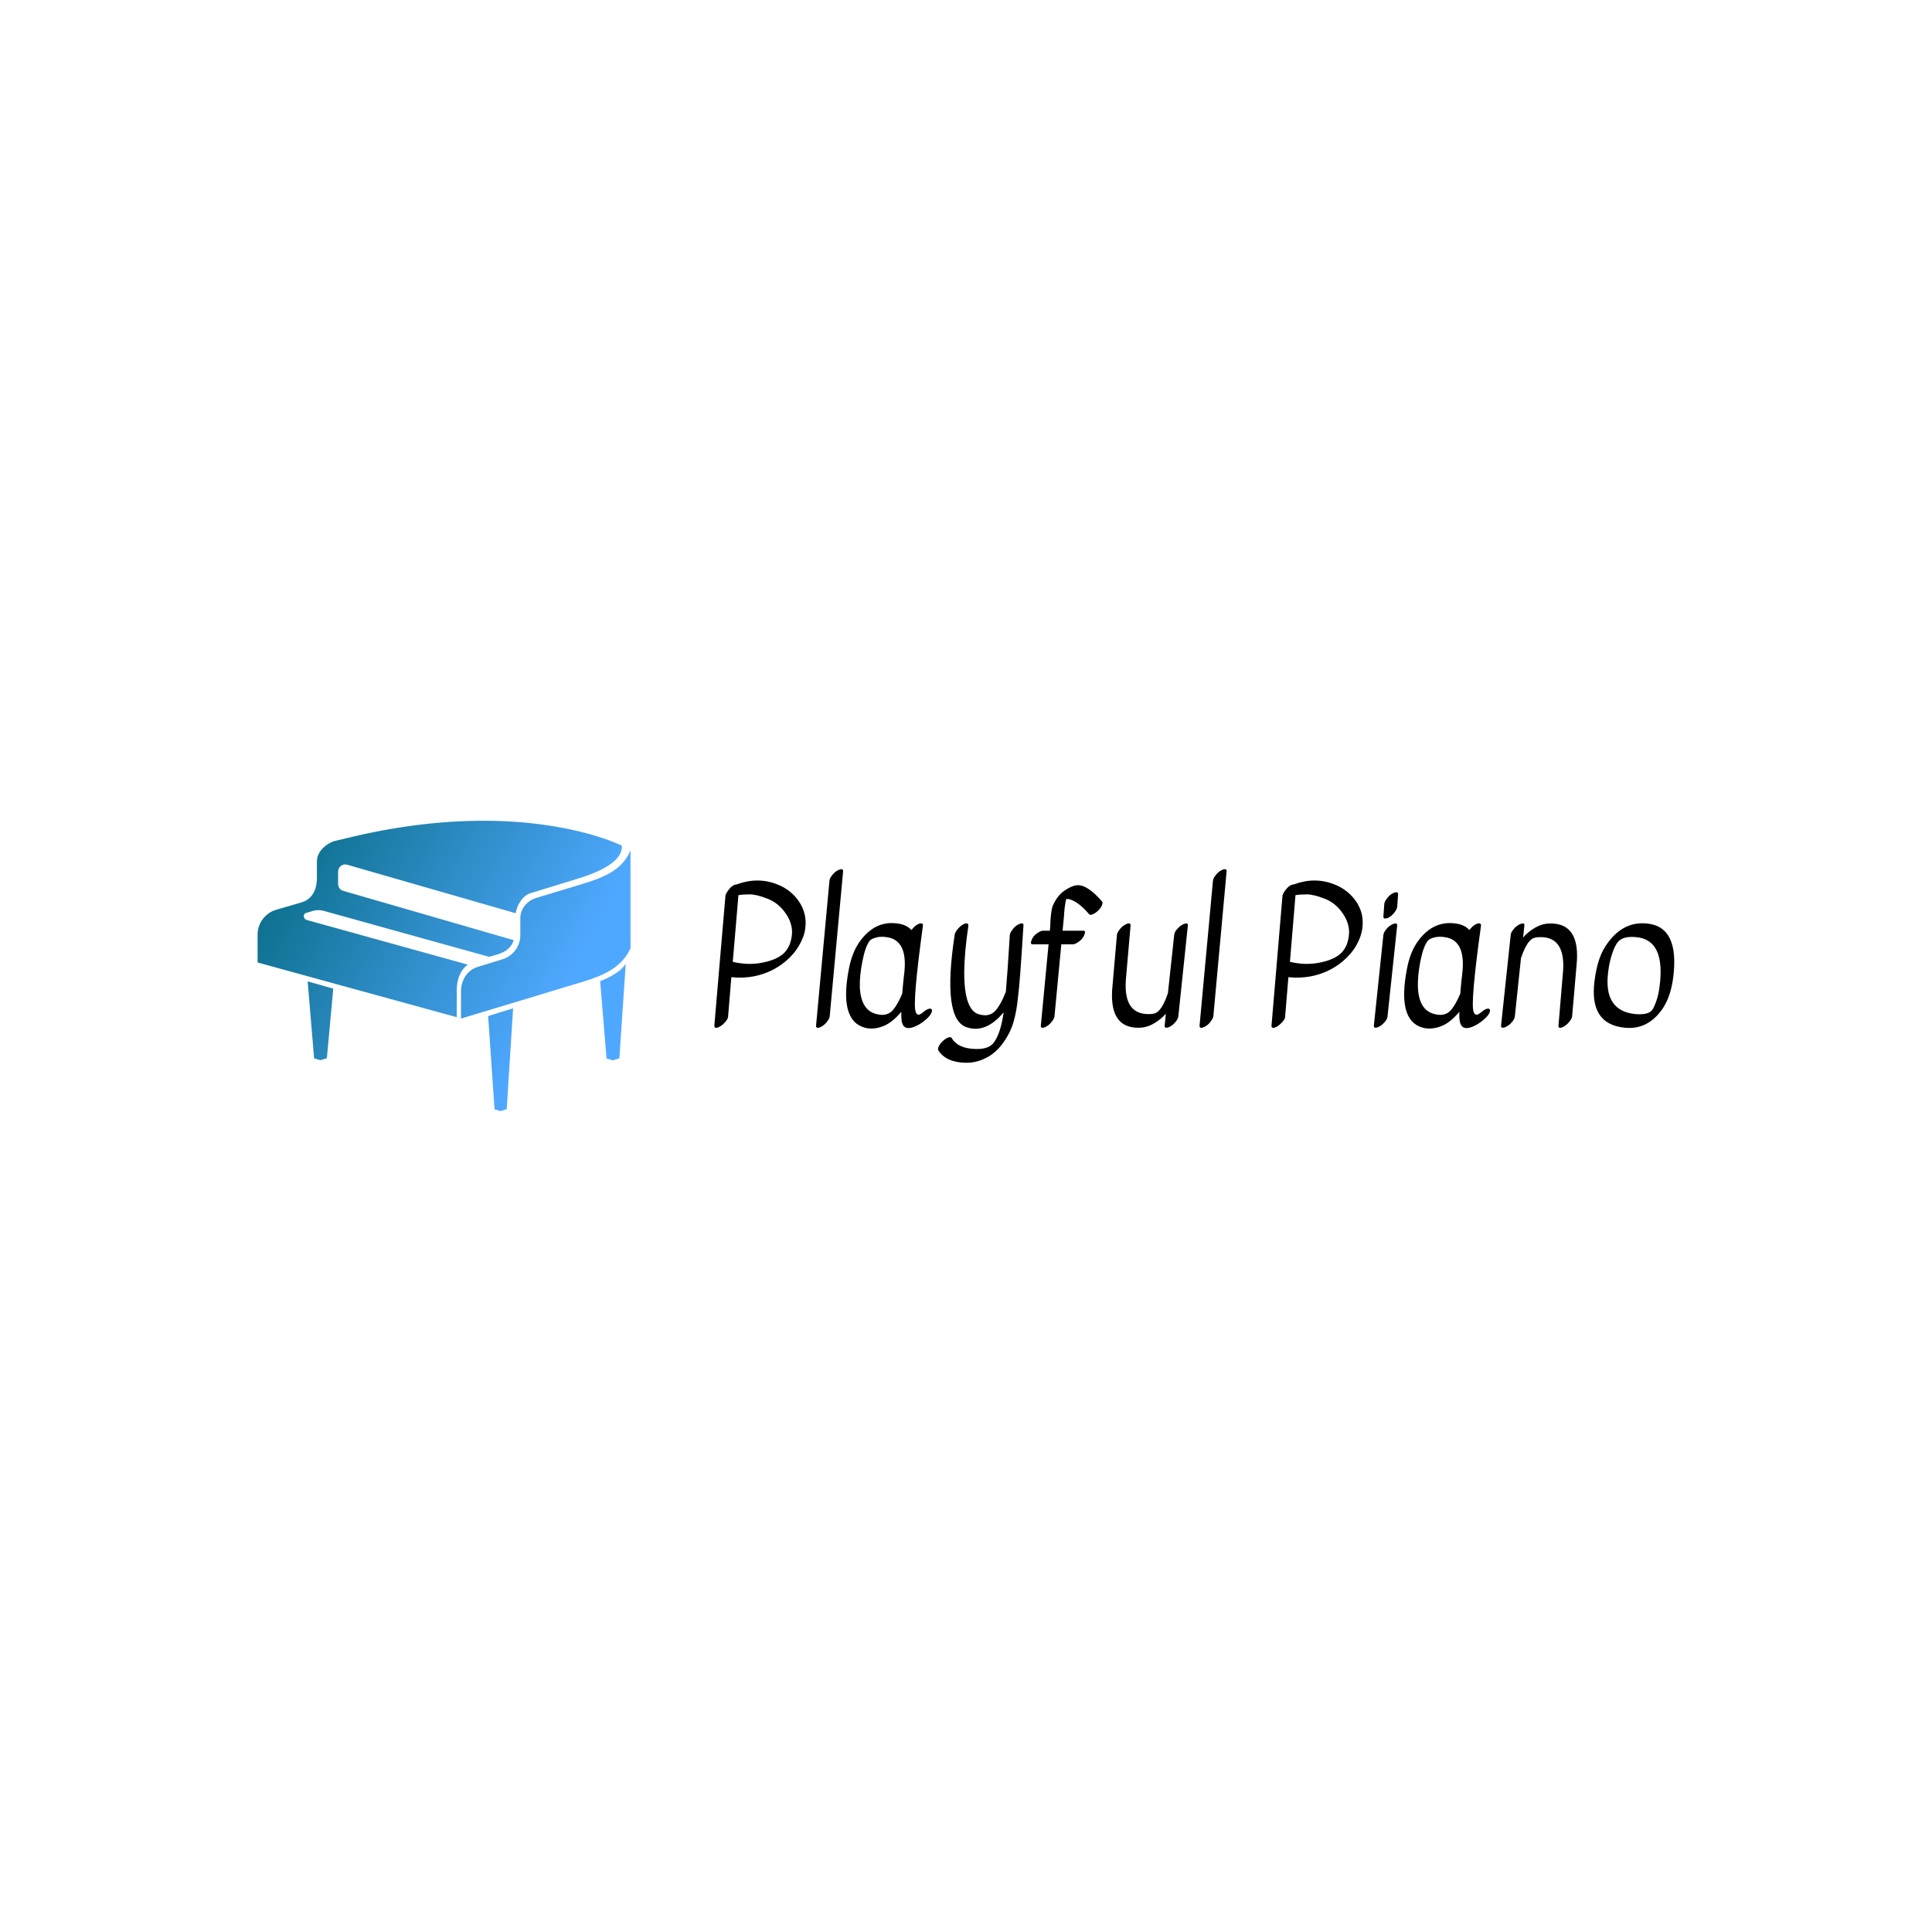 <svg data-v-fde0c5aa="" xmlns="http://www.w3.org/2000/svg" viewBox="0 0 300 300" class="iconLeft"><!----><defs data-v-fde0c5aa=""><!----></defs><rect data-v-fde0c5aa="" fill="transparent" x="0" y="0" width="300px" height="300px" class="logo-background-square"></rect><defs data-v-fde0c5aa=""><!----></defs><g data-v-fde0c5aa="" id="1fbc9609-326f-465c-bc2b-ef0533d5b196" fill="#000000" transform="matrix(1.999,0,0,1.999,109.367,128.724)"><path d="M0.78 15.25L1.64 5.19L1.64 5.19Q1.65 5.04 1.89 4.72L1.89 4.72L1.89 4.72Q2.18 4.33 2.53 4.30L2.53 4.30L2.53 4.30Q4.16 3.70 5.68 4.31L5.68 4.31L5.68 4.31Q6.75 4.73 7.37 5.66L7.37 5.66L7.37 5.66Q7.99 6.59 7.84 7.73L7.84 7.73L7.84 7.73Q7.76 8.37 7.36 9.05L7.36 9.05L7.36 9.05Q6.97 9.73 6.31 10.28L6.31 10.28L6.31 10.28Q5.26 11.16 3.88 11.44L3.88 11.44L3.88 11.44Q3.00 11.61 2.10 11.51L2.10 11.51L1.85 14.52L1.85 14.52Q1.86 14.81 1.43 15.19L1.43 15.19L1.43 15.19Q1.27 15.33 1.08 15.41L1.08 15.41L1.08 15.41Q0.90 15.48 0.83 15.42L0.83 15.42L0.83 15.42Q0.77 15.36 0.78 15.25L0.78 15.25ZM2.65 5.14L2.65 5.14L2.21 10.32L2.21 10.32Q3.40 10.60 4.47 10.39L4.47 10.39L4.47 10.39Q5.54 10.19 6.10 9.72L6.10 9.72L6.10 9.72Q6.66 9.24 6.79 8.34L6.79 8.34L6.79 8.34Q6.92 7.45 6.35 6.60L6.35 6.60L6.35 6.60Q5.78 5.75 4.92 5.42L4.92 5.42L4.92 5.42Q4.06 5.08 3.52 5.08L3.52 5.08L3.52 5.08Q2.98 5.08 2.65 5.14ZM9.72 4.02L9.72 4.02Q9.73 3.85 9.90 3.63L9.90 3.63L9.90 3.63Q10.07 3.40 10.25 3.28L10.25 3.28L10.25 3.28Q10.43 3.16 10.54 3.14L10.54 3.14L10.54 3.14Q10.79 3.07 10.78 3.29L10.78 3.29L9.74 14.55L9.74 14.55Q9.73 14.70 9.56 14.93L9.56 14.93L9.56 14.93Q9.39 15.16 9.21 15.28L9.21 15.28L9.21 15.28Q9.03 15.40 8.92 15.43L8.92 15.43L8.92 15.43Q8.67 15.50 8.68 15.27L8.68 15.27L9.72 4.02ZM17.48 13.96L17.48 13.96L17.48 13.96Q17.65 13.93 17.68 14.06L17.68 14.06L17.68 14.06Q17.71 14.20 17.56 14.42L17.56 14.42L17.56 14.42Q17.42 14.64 17.07 14.92L17.07 14.92L17.07 14.92Q16.72 15.20 16.32 15.36L16.32 15.36L16.32 15.36Q15.55 15.67 15.37 15.08L15.37 15.08L15.37 15.08Q15.29 14.84 15.30 14.20L15.30 14.20L15.30 14.20Q14.57 15.08 13.83 15.34L13.83 15.34L13.83 15.34Q13.09 15.61 12.45 15.43L12.45 15.43L12.45 15.43Q10.44 14.87 11.24 10.81L11.24 10.81L11.24 10.81Q11.51 9.46 12.18 8.60L12.18 8.60L12.18 8.60Q13.33 7.11 14.99 7.34L14.99 7.34L14.99 7.34Q15.69 7.42 16.09 7.85L16.09 7.85L16.09 7.85Q16.41 7.42 16.76 7.34L16.76 7.34L16.76 7.34Q16.87 7.31 16.93 7.36L16.93 7.36L16.93 7.36Q17.00 7.41 16.98 7.52L16.98 7.52L16.98 7.52Q16.17 13.44 16.41 14.18L16.41 14.18L16.41 14.18Q16.52 14.52 16.77 14.39L16.77 14.39L16.77 14.39Q16.88 14.34 17.09 14.16L17.09 14.16L17.09 14.16Q17.30 13.99 17.48 13.96ZM15.37 12.80L15.37 12.80L15.37 12.80Q15.47 11.68 15.51 11.37L15.51 11.37L15.51 11.37Q15.88 8.62 14.15 8.40L14.15 8.40L14.15 8.40Q13.73 8.34 13.43 8.41L13.43 8.41L13.43 8.41Q13.01 8.50 12.85 8.68L12.85 8.68L12.85 8.68Q12.50 9.13 12.28 10.28L12.28 10.28L12.28 10.28Q12.05 11.42 12.08 12.31L12.08 12.31L12.08 12.31Q12.17 14.04 13.31 14.36L13.31 14.36L13.31 14.36Q14.20 14.62 14.67 14.04L14.67 14.04L14.67 14.04Q15.02 13.62 15.37 12.80ZM23.73 8.23L23.73 8.23Q23.74 8.08 23.91 7.85L23.91 7.85L23.91 7.85Q24.07 7.63 24.25 7.50L24.25 7.50L24.25 7.50Q24.43 7.38 24.54 7.35L24.54 7.35L24.54 7.35Q24.81 7.28 24.79 7.49L24.79 7.49L24.79 7.49Q24.51 12.04 24.37 13.02L24.37 13.02L24.37 13.02Q24.26 14.18 24.01 15.02L24.01 15.02L24.01 15.02Q23.76 15.86 23.19 16.64L23.19 16.64L23.19 16.64Q22.62 17.42 21.87 17.79L21.87 17.79L21.87 17.79Q21.11 18.17 20.34 18.16L20.34 18.16L20.34 18.16Q18.76 18.14 18.17 17.18L18.17 17.18L18.17 17.18Q18.12 17.08 18.22 16.86L18.22 16.86L18.22 16.86Q18.33 16.65 18.54 16.46L18.54 16.46L18.54 16.46Q18.75 16.27 18.94 16.20L18.94 16.20L18.94 16.20Q19.14 16.13 19.21 16.23L19.21 16.23L19.21 16.23Q19.71 17.08 21.13 17.09L21.13 17.09L21.13 17.09Q22.13 17.11 22.51 16.56L22.51 16.56L22.51 16.56Q23.03 15.83 23.25 14.24L23.25 14.24L23.25 14.24Q21.88 15.89 20.40 15.41L20.40 15.41L20.40 15.41Q18.44 14.80 19.45 8.20L19.45 8.20L19.45 8.20Q19.47 8.04 19.65 7.82L19.65 7.82L19.65 7.82Q19.82 7.60 20.00 7.48L20.00 7.48L20.00 7.48Q20.17 7.36 20.29 7.34L20.29 7.34L20.29 7.34Q20.41 7.32 20.47 7.37L20.47 7.37L20.47 7.37Q20.52 7.42 20.51 7.52L20.51 7.52L20.51 7.52Q19.89 11.73 20.47 13.41L20.47 13.41L20.47 13.41Q20.75 14.21 21.28 14.38L21.28 14.38L21.28 14.38Q22.15 14.66 22.64 14.08L22.64 14.08L22.64 14.08Q23.02 13.65 23.38 12.75L23.38 12.75L23.38 12.75Q23.39 12.71 23.42 12.66L23.42 12.66L23.42 12.66Q23.55 11.23 23.73 8.23L23.73 8.23ZM30.88 5.94L30.88 5.94L30.88 5.94Q30.79 6.15 30.58 6.35L30.58 6.35L30.58 6.35Q30.37 6.55 30.16 6.63L30.16 6.63L30.16 6.63Q29.96 6.71 29.89 6.62L29.89 6.62L29.89 6.62Q29.36 5.99 28.87 5.69L28.87 5.69L28.87 5.69Q28.38 5.39 28.11 5.45L28.11 5.45L28.11 5.45Q27.99 5.87 27.93 6.85L27.93 6.85L27.83 7.90L27.83 7.90Q28.63 7.90 29.43 7.90L29.43 7.90L29.43 7.90Q29.64 7.90 29.54 8.16L29.54 8.16L29.54 8.16Q29.43 8.51 29.11 8.74L29.11 8.74L29.11 8.74Q28.80 8.96 28.64 8.96L28.64 8.96L28.64 8.96Q28.18 8.96 27.73 8.96L27.73 8.96L27.20 14.55L27.20 14.55Q27.19 14.70 27.02 14.93L27.02 14.93L27.02 14.93Q26.85 15.16 26.67 15.28L26.67 15.28L26.67 15.28Q26.49 15.40 26.38 15.43L26.38 15.43L26.38 15.43Q26.12 15.50 26.14 15.27L26.14 15.27L26.74 8.96L26.74 8.96Q26.12 8.96 25.51 8.96L25.51 8.96L25.51 8.96Q25.30 8.96 25.40 8.69L25.40 8.69L25.40 8.69Q25.51 8.34 25.82 8.12L25.82 8.12L25.82 8.12Q26.14 7.90 26.29 7.90L26.29 7.90L26.84 7.90L26.87 7.57L26.87 7.57Q26.87 7.53 26.88 7.32L26.88 7.32L26.88 7.32Q26.89 7.11 26.89 7.07L26.89 7.07L26.89 7.07Q26.89 7.03 26.91 6.85L26.91 6.85L26.91 6.85Q26.92 6.68 26.93 6.63L26.93 6.63L26.93 6.63Q26.94 6.58 26.96 6.44L26.96 6.44L26.96 6.44Q26.98 6.30 26.99 6.24L26.99 6.24L26.99 6.24Q27.01 6.19 27.03 6.08L27.03 6.08L27.03 6.08Q27.06 5.96 27.10 5.89L27.10 5.89L27.10 5.89Q27.44 5.15 27.99 4.78L27.99 4.78L27.99 4.78Q28.53 4.41 28.94 4.37L28.94 4.37L28.94 4.37Q29.75 4.30 30.90 5.64L30.90 5.64L30.90 5.64Q30.97 5.73 30.88 5.94ZM36.82 14.56L36.82 14.56Q36.81 14.71 36.64 14.94L36.64 14.94L36.64 14.94Q36.47 15.16 36.29 15.28L36.29 15.28L36.29 15.28Q36.11 15.40 35.98 15.43L35.98 15.43L35.98 15.43Q35.73 15.48 35.76 15.26L35.76 15.26L35.85 14.35L35.85 14.35Q35.46 14.80 34.90 15.12L34.90 15.12L34.90 15.12Q34.34 15.44 33.75 15.44L33.75 15.44L33.75 15.44Q31.36 15.47 31.71 12.14L31.71 12.14L32.05 8.23L32.05 8.23Q32.06 8.08 32.23 7.85L32.23 7.85L32.23 7.85Q32.40 7.62 32.58 7.50L32.58 7.50L32.58 7.50Q32.76 7.38 32.87 7.35L32.87 7.35L32.87 7.35Q33.12 7.28 33.11 7.50L33.11 7.50L32.77 11.42L32.77 11.42Q32.45 14.39 34.51 14.38L34.51 14.38L34.51 14.38Q34.92 14.38 35.11 14.27L35.11 14.27L35.11 14.27Q35.60 13.99 36.02 12.73L36.02 12.73L36.02 12.73Q36.02 12.71 36.02 12.68L36.02 12.68L36.50 8.22L36.50 8.22Q36.51 8.05 36.68 7.83L36.68 7.83L36.68 7.83Q36.85 7.62 37.03 7.50L37.03 7.50L37.03 7.50Q37.21 7.38 37.34 7.35L37.34 7.35L37.34 7.35Q37.59 7.29 37.56 7.50L37.56 7.50L36.82 14.56ZM39.51 4.02L39.51 4.02Q39.52 3.85 39.69 3.63L39.69 3.63L39.69 3.63Q39.86 3.40 40.04 3.28L40.04 3.28L40.04 3.28Q40.22 3.16 40.33 3.14L40.33 3.14L40.33 3.14Q40.59 3.07 40.57 3.29L40.57 3.29L39.54 14.55L39.54 14.55Q39.52 14.70 39.35 14.93L39.35 14.93L39.35 14.93Q39.19 15.16 39.00 15.28L39.00 15.28L39.00 15.28Q38.82 15.40 38.71 15.43L38.71 15.43L38.71 15.43Q38.46 15.50 38.47 15.27L38.47 15.27L39.51 4.02ZM44.06 15.25L44.91 5.19L44.91 5.19Q44.93 5.04 45.16 4.72L45.16 4.72L45.16 4.72Q45.46 4.33 45.81 4.30L45.81 4.30L45.81 4.30Q47.43 3.70 48.96 4.31L48.96 4.31L48.96 4.31Q50.02 4.73 50.65 5.66L50.65 5.66L50.65 5.66Q51.27 6.59 51.11 7.73L51.11 7.73L51.11 7.73Q51.03 8.37 50.64 9.05L50.64 9.05L50.64 9.05Q50.25 9.73 49.59 10.28L49.59 10.28L49.59 10.28Q48.54 11.16 47.15 11.44L47.15 11.44L47.15 11.44Q46.27 11.61 45.37 11.51L45.37 11.51L45.12 14.52L45.12 14.52Q45.14 14.81 44.70 15.19L44.70 15.19L44.70 15.19Q44.55 15.33 44.36 15.41L44.36 15.41L44.36 15.41Q44.17 15.48 44.11 15.42L44.11 15.42L44.11 15.42Q44.04 15.36 44.06 15.25L44.06 15.25ZM45.92 5.14L45.92 5.14L45.49 10.32L45.49 10.32Q46.68 10.60 47.75 10.39L47.75 10.39L47.75 10.39Q48.82 10.19 49.38 9.72L49.38 9.72L49.38 9.72Q49.94 9.24 50.06 8.34L50.06 8.34L50.06 8.34Q50.19 7.45 49.62 6.60L49.62 6.60L49.62 6.60Q49.06 5.75 48.20 5.42L48.20 5.42L48.20 5.42Q47.33 5.08 46.80 5.08L46.80 5.08L46.80 5.08Q46.26 5.08 45.92 5.14ZM52.75 8.22L52.75 8.22Q52.77 8.06 52.93 7.84L52.93 7.84L52.93 7.84Q53.10 7.62 53.28 7.50L53.28 7.50L53.28 7.50Q53.47 7.38 53.59 7.35L53.59 7.35L53.59 7.35Q53.84 7.29 53.82 7.50L53.82 7.50L53.07 14.56L53.07 14.56Q53.06 14.73 52.89 14.95L52.89 14.95L52.89 14.95Q52.72 15.16 52.54 15.28L52.54 15.28L52.54 15.28Q52.36 15.40 52.23 15.43L52.23 15.43L52.23 15.43Q51.98 15.48 52.01 15.26L52.01 15.26L52.75 8.22ZM52.82 5.81L52.82 5.81Q52.84 5.66 53.00 5.43L53.00 5.43L53.00 5.43Q53.16 5.21 53.34 5.08L53.34 5.08L53.34 5.08Q53.52 4.96 53.65 4.93L53.65 4.93L53.65 4.93Q53.90 4.86 53.89 5.08L53.89 5.08L53.82 6.06L53.82 6.06Q53.80 6.22 53.64 6.44L53.64 6.44L53.64 6.44Q53.48 6.66 53.30 6.79L53.30 6.79L53.30 6.79Q53.12 6.92 52.99 6.94L52.99 6.94L52.99 6.94Q52.74 7.01 52.75 6.79L52.75 6.79L52.82 5.81ZM60.82 13.96L60.82 13.96L60.82 13.96Q61.00 13.93 61.03 14.06L61.03 14.06L61.03 14.06Q61.05 14.20 60.91 14.42L60.91 14.42L60.91 14.42Q60.76 14.64 60.41 14.92L60.41 14.92L60.41 14.92Q60.06 15.20 59.67 15.36L59.67 15.36L59.67 15.36Q58.90 15.67 58.72 15.08L58.72 15.08L58.72 15.08Q58.63 14.84 58.65 14.20L58.65 14.20L58.65 14.20Q57.92 15.08 57.18 15.34L57.18 15.34L57.18 15.34Q56.43 15.61 55.79 15.43L55.79 15.43L55.79 15.43Q53.79 14.87 54.59 10.81L54.59 10.81L54.59 10.81Q54.85 9.46 55.52 8.60L55.52 8.60L55.52 8.60Q56.67 7.11 58.34 7.34L58.34 7.34L58.34 7.34Q59.04 7.42 59.43 7.85L59.43 7.85L59.43 7.85Q59.75 7.42 60.10 7.34L60.10 7.34L60.10 7.34Q60.21 7.31 60.28 7.36L60.28 7.36L60.28 7.36Q60.34 7.41 60.33 7.52L60.33 7.52L60.33 7.52Q59.51 13.44 59.75 14.18L59.75 14.18L59.75 14.18Q59.86 14.52 60.12 14.39L60.12 14.39L60.12 14.39Q60.23 14.34 60.44 14.16L60.44 14.16L60.44 14.16Q60.65 13.99 60.82 13.96ZM58.72 12.80L58.72 12.80L58.72 12.80Q58.81 11.68 58.86 11.37L58.86 11.37L58.86 11.37Q59.22 8.62 57.50 8.40L57.50 8.40L57.50 8.40Q57.08 8.34 56.77 8.41L56.77 8.41L56.77 8.41Q56.35 8.50 56.20 8.68L56.20 8.68L56.20 8.68Q55.85 9.13 55.62 10.28L55.62 10.28L55.62 10.28Q55.40 11.42 55.43 12.31L55.43 12.31L55.43 12.31Q55.51 14.04 56.66 14.36L56.66 14.36L56.66 14.36Q57.54 14.62 58.02 14.04L58.02 14.04L58.02 14.04Q58.37 13.62 58.72 12.80ZM62.64 8.22L62.64 8.22Q62.65 8.06 62.82 7.84L62.82 7.84L62.82 7.84Q62.99 7.62 63.17 7.50L63.17 7.50L63.17 7.50Q63.35 7.38 63.48 7.35L63.48 7.35L63.48 7.35Q63.73 7.29 63.70 7.50L63.70 7.50L63.60 8.43L63.60 8.43Q63.99 7.98 64.55 7.66L64.55 7.66L64.55 7.66Q65.11 7.34 65.70 7.34L65.70 7.34L65.70 7.34Q68.10 7.31 67.75 10.63L67.75 10.63L67.41 14.55L67.41 14.55Q67.40 14.70 67.23 14.92L67.23 14.92L67.23 14.92Q67.06 15.15 66.88 15.27L66.88 15.27L66.88 15.27Q66.70 15.40 66.58 15.43L66.58 15.43L66.58 15.43Q66.33 15.50 66.35 15.27L66.35 15.27L66.68 11.35L66.68 11.35Q67.00 8.39 64.95 8.40L64.95 8.40L64.95 8.40Q64.54 8.40 64.34 8.51L64.34 8.51L64.34 8.51Q63.85 8.79 63.43 10.05L63.43 10.05L63.43 10.05Q63.43 10.07 63.43 10.09L63.43 10.09L62.96 14.56L62.96 14.56Q62.94 14.73 62.78 14.95L62.78 14.95L62.78 14.95Q62.61 15.16 62.43 15.28L62.43 15.28L62.43 15.28Q62.24 15.40 62.12 15.43L62.12 15.43L62.12 15.43Q61.87 15.48 61.89 15.26L61.89 15.26L62.64 8.22ZM73.19 7.34L73.19 7.34L73.19 7.34Q75.77 7.56 75.26 11.55L75.26 11.55L75.26 11.55Q75.05 13.15 74.33 14.11L74.33 14.11L74.33 14.11Q73.21 15.60 71.54 15.44L71.54 15.44L71.54 15.44Q68.71 15.19 69.15 11.80L69.15 11.80L69.15 11.80Q69.27 10.84 69.52 10.11L69.52 10.11L69.52 10.11Q69.76 9.38 70.25 8.75L70.25 8.75L70.25 8.75Q71.44 7.18 73.19 7.34ZM72.38 8.40L72.38 8.40L72.38 8.40Q71.32 8.30 70.94 8.81L70.94 8.81L70.94 8.81Q70.73 9.07 70.52 9.68L70.52 9.68L70.52 9.68Q70.31 10.29 70.21 11.10L70.21 11.10L70.21 11.10Q69.82 14.15 72.35 14.38L72.35 14.38L72.35 14.38Q73.32 14.46 73.63 14.06L73.63 14.06L73.63 14.06Q73.78 13.85 73.95 13.36L73.95 13.36L73.95 13.36Q74.12 12.88 74.20 12.25L74.20 12.25L74.20 12.25Q74.68 8.60 72.38 8.40Z"></path></g><defs data-v-fde0c5aa=""><linearGradient data-v-fde0c5aa="" gradientTransform="rotate(25)" id="91916aba-0d4e-416f-a279-ad3c70b9aaed" x1="0%" y1="0%" x2="100%" y2="0%"><stop data-v-fde0c5aa="" offset="0%" stop-color="#006678" stop-opacity="1"></stop><stop data-v-fde0c5aa="" offset="100%" stop-color="#4FA8FF" stop-opacity="1"></stop></linearGradient></defs><g data-v-fde0c5aa="" id="05809add-9f9f-43cd-bfd0-61ff0ea2cf5a" stroke="none" fill="url(#91916aba-0d4e-416f-a279-ad3c70b9aaed)" transform="matrix(0.658,0,0,0.658,36.051,117.089)"><path d="M82.383 30.747l-10.696 3.23c-2.085.64-3.687 2.566-3.687 4.746v4.006a5.963 5.963 0 0 1-4.294 5.729l-5.627 1.735C55.464 50.954 54 53.35 54 56.074v6.349l28.77-8.691C87.957 52.165 92 50.231 94 45.816V22.717c-2 4.79-6.406 6.429-11.617 8.03zm4.455 22.86l1.51 18.238 1.51.437 1.51-.462 1.51-22.323c-1.129 1.728-3.335 3.023-6.04 4.11zm-31.214-3.908L17.608 39.157c-.84-.235-.974-1.424-.137-1.667l1.469-.446a4.972 4.972 0 0 1 2.755-.017l38.954 10.828 1.836-.531c2.015-.587 3.435-1.671 3.949-3.407L26.182 32.273c-.765-.22-1.182-.919-1.182-1.714v-2.722c0-1.187 1.027-2.043 2.167-1.715l39.742 11.442c.325-1.994 1.644-4.162 3.468-4.722l11.319-3.477c4.996-1.528 10.508-4.05 10.26-7.744 0 0-23.354-11.948-64.928-1.77l-2.861.676C22.082 21.168 20 23.093 20 25.274v4.006c0 2.653-1.098 4.987-3.646 5.729l-5.951 1.735A6.115 6.115 0 0 0 6 42.625v6.561l47 12.918v-6.349c0-2.229.737-4.784 2.624-6.056zM19.337 71.813l1.477.426 1.534-.447 1.51-16.437-6.041-1.709 1.52 18.167zm41.071-9.974l1.51 22.016 1.435.4 1.435-.45L66.298 60l-2.945.904-2.945.935z"></path></g><!----></svg>